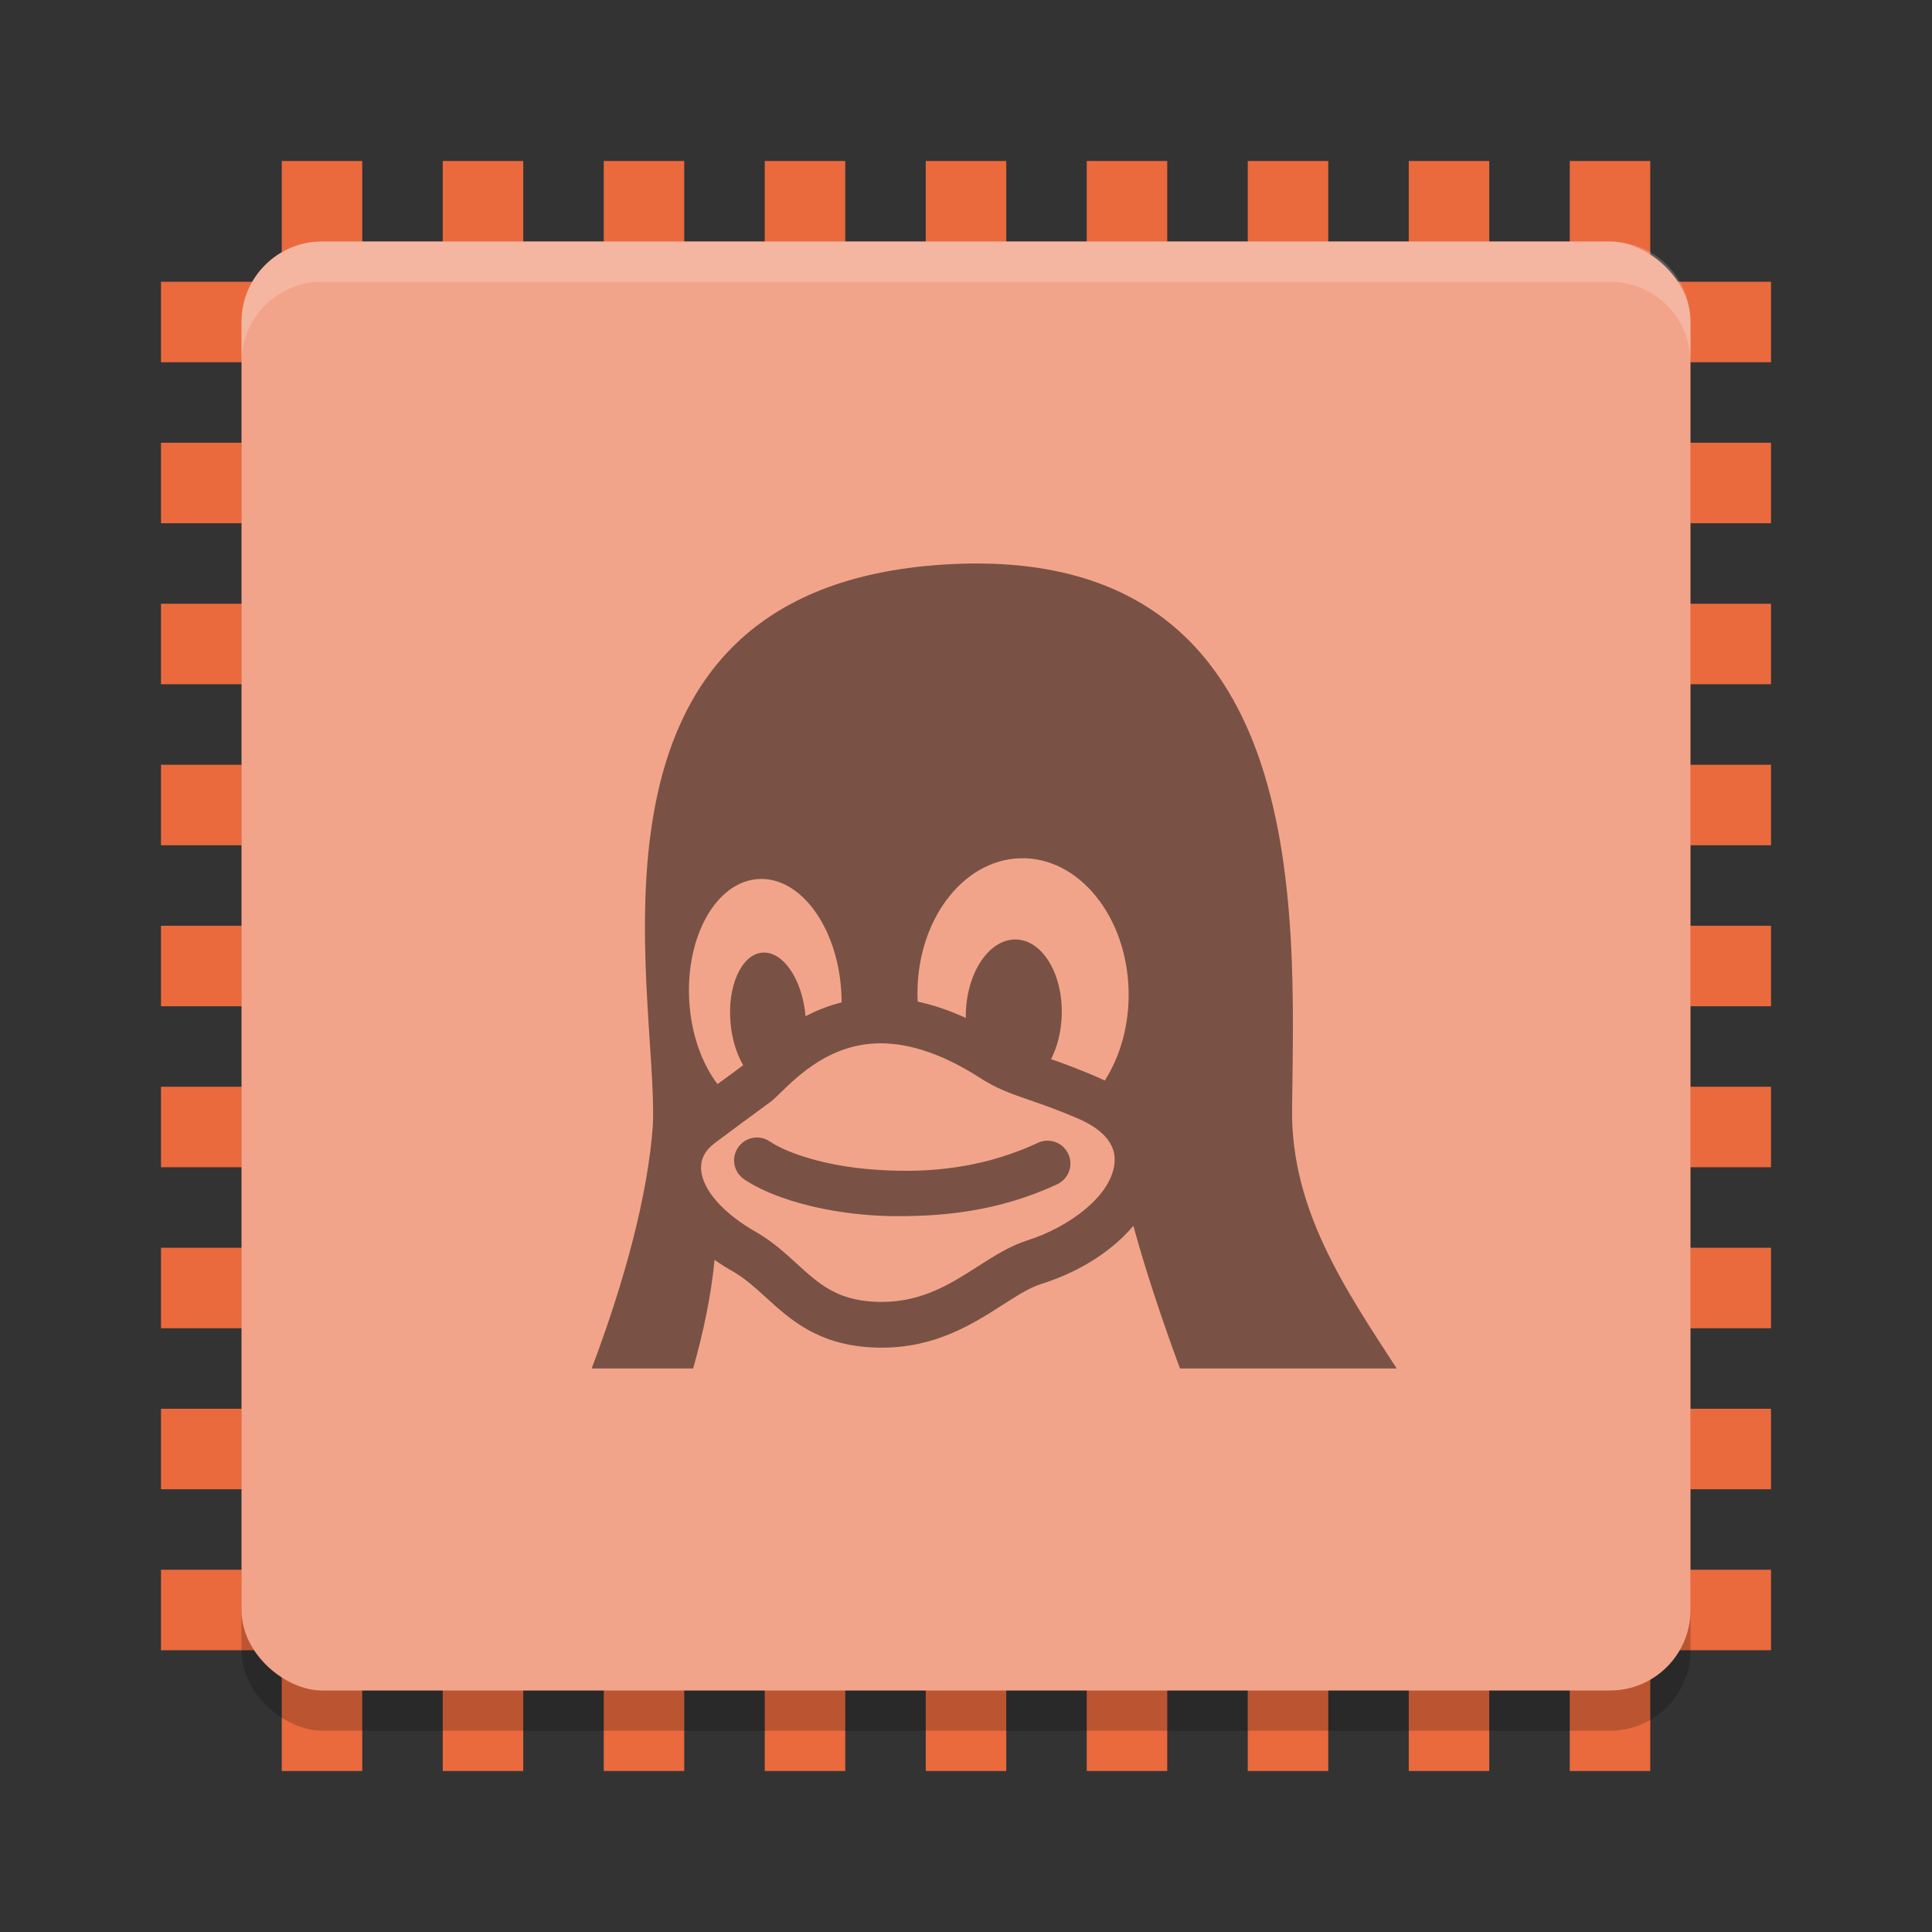 <svg xmlns="http://www.w3.org/2000/svg" width="48" height="48" version="1">
 <rect width="100%" height="100%" fill="#333333" stroke="none"/>
 <g style="fill:#ea6a3d">
  <rect width="2" height="40" x="27" y="-44" transform="rotate(90)"/>
  <rect width="2" height="40" x="23" y="-44" transform="rotate(90)"/>
  <rect width="2" height="40" x="19" y="-44" transform="rotate(90)"/>
  <rect width="2" height="40" x="15" y="-44" transform="rotate(90)"/>
  <rect width="2" height="40" x="31" y="-44" transform="rotate(90)"/>
  <rect width="2" height="40" x="35" y="-44" transform="rotate(90)"/>
  <rect width="2" height="40" x="39" y="-44" transform="rotate(90)"/>
  <rect width="2" height="40" x="11" y="-44" transform="rotate(90)"/>
  <rect width="2" height="40" x="7" y="-44" transform="rotate(90)"/>
  <rect width="2" height="40" x="23" y="4"/>
  <rect width="2" height="40" x="19" y="4"/>
  <rect width="2" height="40" x="15" y="4"/>
  <rect width="2" height="40" x="11" y="4"/>
  <rect width="2" height="40" x="27" y="4"/>
  <rect width="2" height="40" x="31" y="4"/>
  <rect width="2" height="40" x="35" y="4"/>
  <rect width="2" height="40" x="7" y="4"/>
  <rect width="2" height="40" x="39" y="4"/>
 </g>
 <rect style="opacity:0.2" width="36" height="36" x="-43" y="-42" rx="2" ry="2" transform="matrix(0,-1,-1,0,0,0)"/>
 <rect style="fill:#f2a48a" width="36" height="36" x="-42" y="-42" rx="2" ry="2" transform="matrix(0,-1,-1,0,0,0)"/>
 <path style="fill:#ffffff;opacity:0.2" d="M 8 6 C 6.892 6 6 6.892 6 8 L 6 9 C 6 7.892 6.892 7 8 7 L 40 7 C 41.108 7 42 7.892 42 9 L 42 8 C 42 6.892 41.108 6 40 6 L 8 6 z"/>
 <path style="opacity:0.5" d="M 25.787,28.393 C 24.186,29.137 22.698,29.129 21.698,29.057 20.506,28.971 19.546,28.645 19.125,28.359 18.865,28.183 18.512,28.251 18.336,28.511 18.16,28.771 18.228,29.124 18.488,29.3 19.166,29.759 20.364,30.1 21.616,30.19 21.828,30.206 22.061,30.215 22.312,30.215 23.402,30.215 24.786,30.111 26.266,29.423 26.55,29.29 26.674,28.953 26.541,28.668 26.409,28.384 26.071,28.26 25.787,28.393 Z M 32.101,27.551 C 32.155,22.615 32.663,13.289 23.215,14.043 13.887,14.794 16.36,24.648 16.221,27.948 16.098,29.694 15.519,31.828 14.7,34 H 17.221 C 17.481,33.08 17.671,32.169 17.753,31.302 17.905,31.408 18.068,31.51 18.242,31.608 18.524,31.775 18.767,31.996 19.024,32.23 19.624,32.777 20.305,33.398 21.635,33.475 21.724,33.48 21.814,33.483 21.902,33.483 23.248,33.483 24.168,32.894 24.908,32.421 25.262,32.194 25.568,31.998 25.856,31.904 26.675,31.648 27.39,31.234 27.924,30.708 28.008,30.626 28.085,30.541 28.158,30.455 28.456,31.546 28.864,32.775 29.316,34 H 34.7 C 33.406,32.004 32.073,30.047 32.101,27.551 Z M 17.124,24.866 C 17.124,24.866 17.124,24.865 17.124,24.865 17.031,23.254 17.802,21.9 18.845,21.839 19.888,21.778 20.809,23.035 20.902,24.645 20.902,24.646 20.902,24.646 20.902,24.646 20.907,24.733 20.909,24.819 20.909,24.904 20.579,24.987 20.28,25.108 20.013,25.249 20.012,25.237 20.011,25.225 20.01,25.213 V 25.212 C 19.921,24.298 19.433,23.608 18.919,23.67 18.406,23.733 18.062,24.525 18.152,25.439 18.152,25.439 18.152,25.439 18.152,25.439 18.191,25.838 18.305,26.194 18.465,26.464 18.425,26.495 18.313,26.577 18.184,26.672 18.087,26.743 17.968,26.829 17.826,26.934 17.438,26.424 17.172,25.692 17.124,24.866 Z M 27.693,28.847 C 27.656,29.698 26.542,30.499 25.514,30.82 L 25.508,30.822 C 25.08,30.961 24.699,31.205 24.295,31.463 23.617,31.897 22.915,32.346 21.902,32.346 21.835,32.346 21.767,32.344 21.7,32.34 20.772,32.286 20.338,31.891 19.789,31.39 19.499,31.126 19.199,30.852 18.813,30.626 L 18.804,30.621 C 17.97,30.15 17.452,29.565 17.419,29.054 17.403,28.801 17.516,28.581 17.755,28.402 18.275,28.012 18.624,27.757 18.854,27.588 19.11,27.401 19.188,27.345 19.245,27.29 19.286,27.252 19.33,27.209 19.378,27.162 19.855,26.698 20.654,25.921 21.881,25.921 22.631,25.921 23.461,26.21 24.345,26.778 24.761,27.049 25.124,27.174 25.583,27.333 25.898,27.442 26.256,27.565 26.735,27.77 L 26.743,27.774 C 27.189,27.957 27.717,28.292 27.693,28.846 Z M 27.447,26.847 C 27.361,26.804 27.271,26.763 27.178,26.724 26.746,26.54 26.4,26.414 26.113,26.314 26.272,26.004 26.37,25.617 26.379,25.196 V 25.196 C 26.401,24.173 25.885,23.342 25.227,23.341 24.568,23.339 24.017,24.167 23.995,25.19 V 25.19 C 23.994,25.224 23.994,25.257 23.995,25.29 23.589,25.104 23.19,24.968 22.8,24.885 22.798,24.846 22.796,24.808 22.795,24.769 V 24.768 C 22.757,22.905 23.901,21.362 25.349,21.323 26.797,21.284 28.002,22.762 28.04,24.626 V 24.627 C 28.057,25.47 27.832,26.245 27.447,26.847 Z"/>
</svg>
